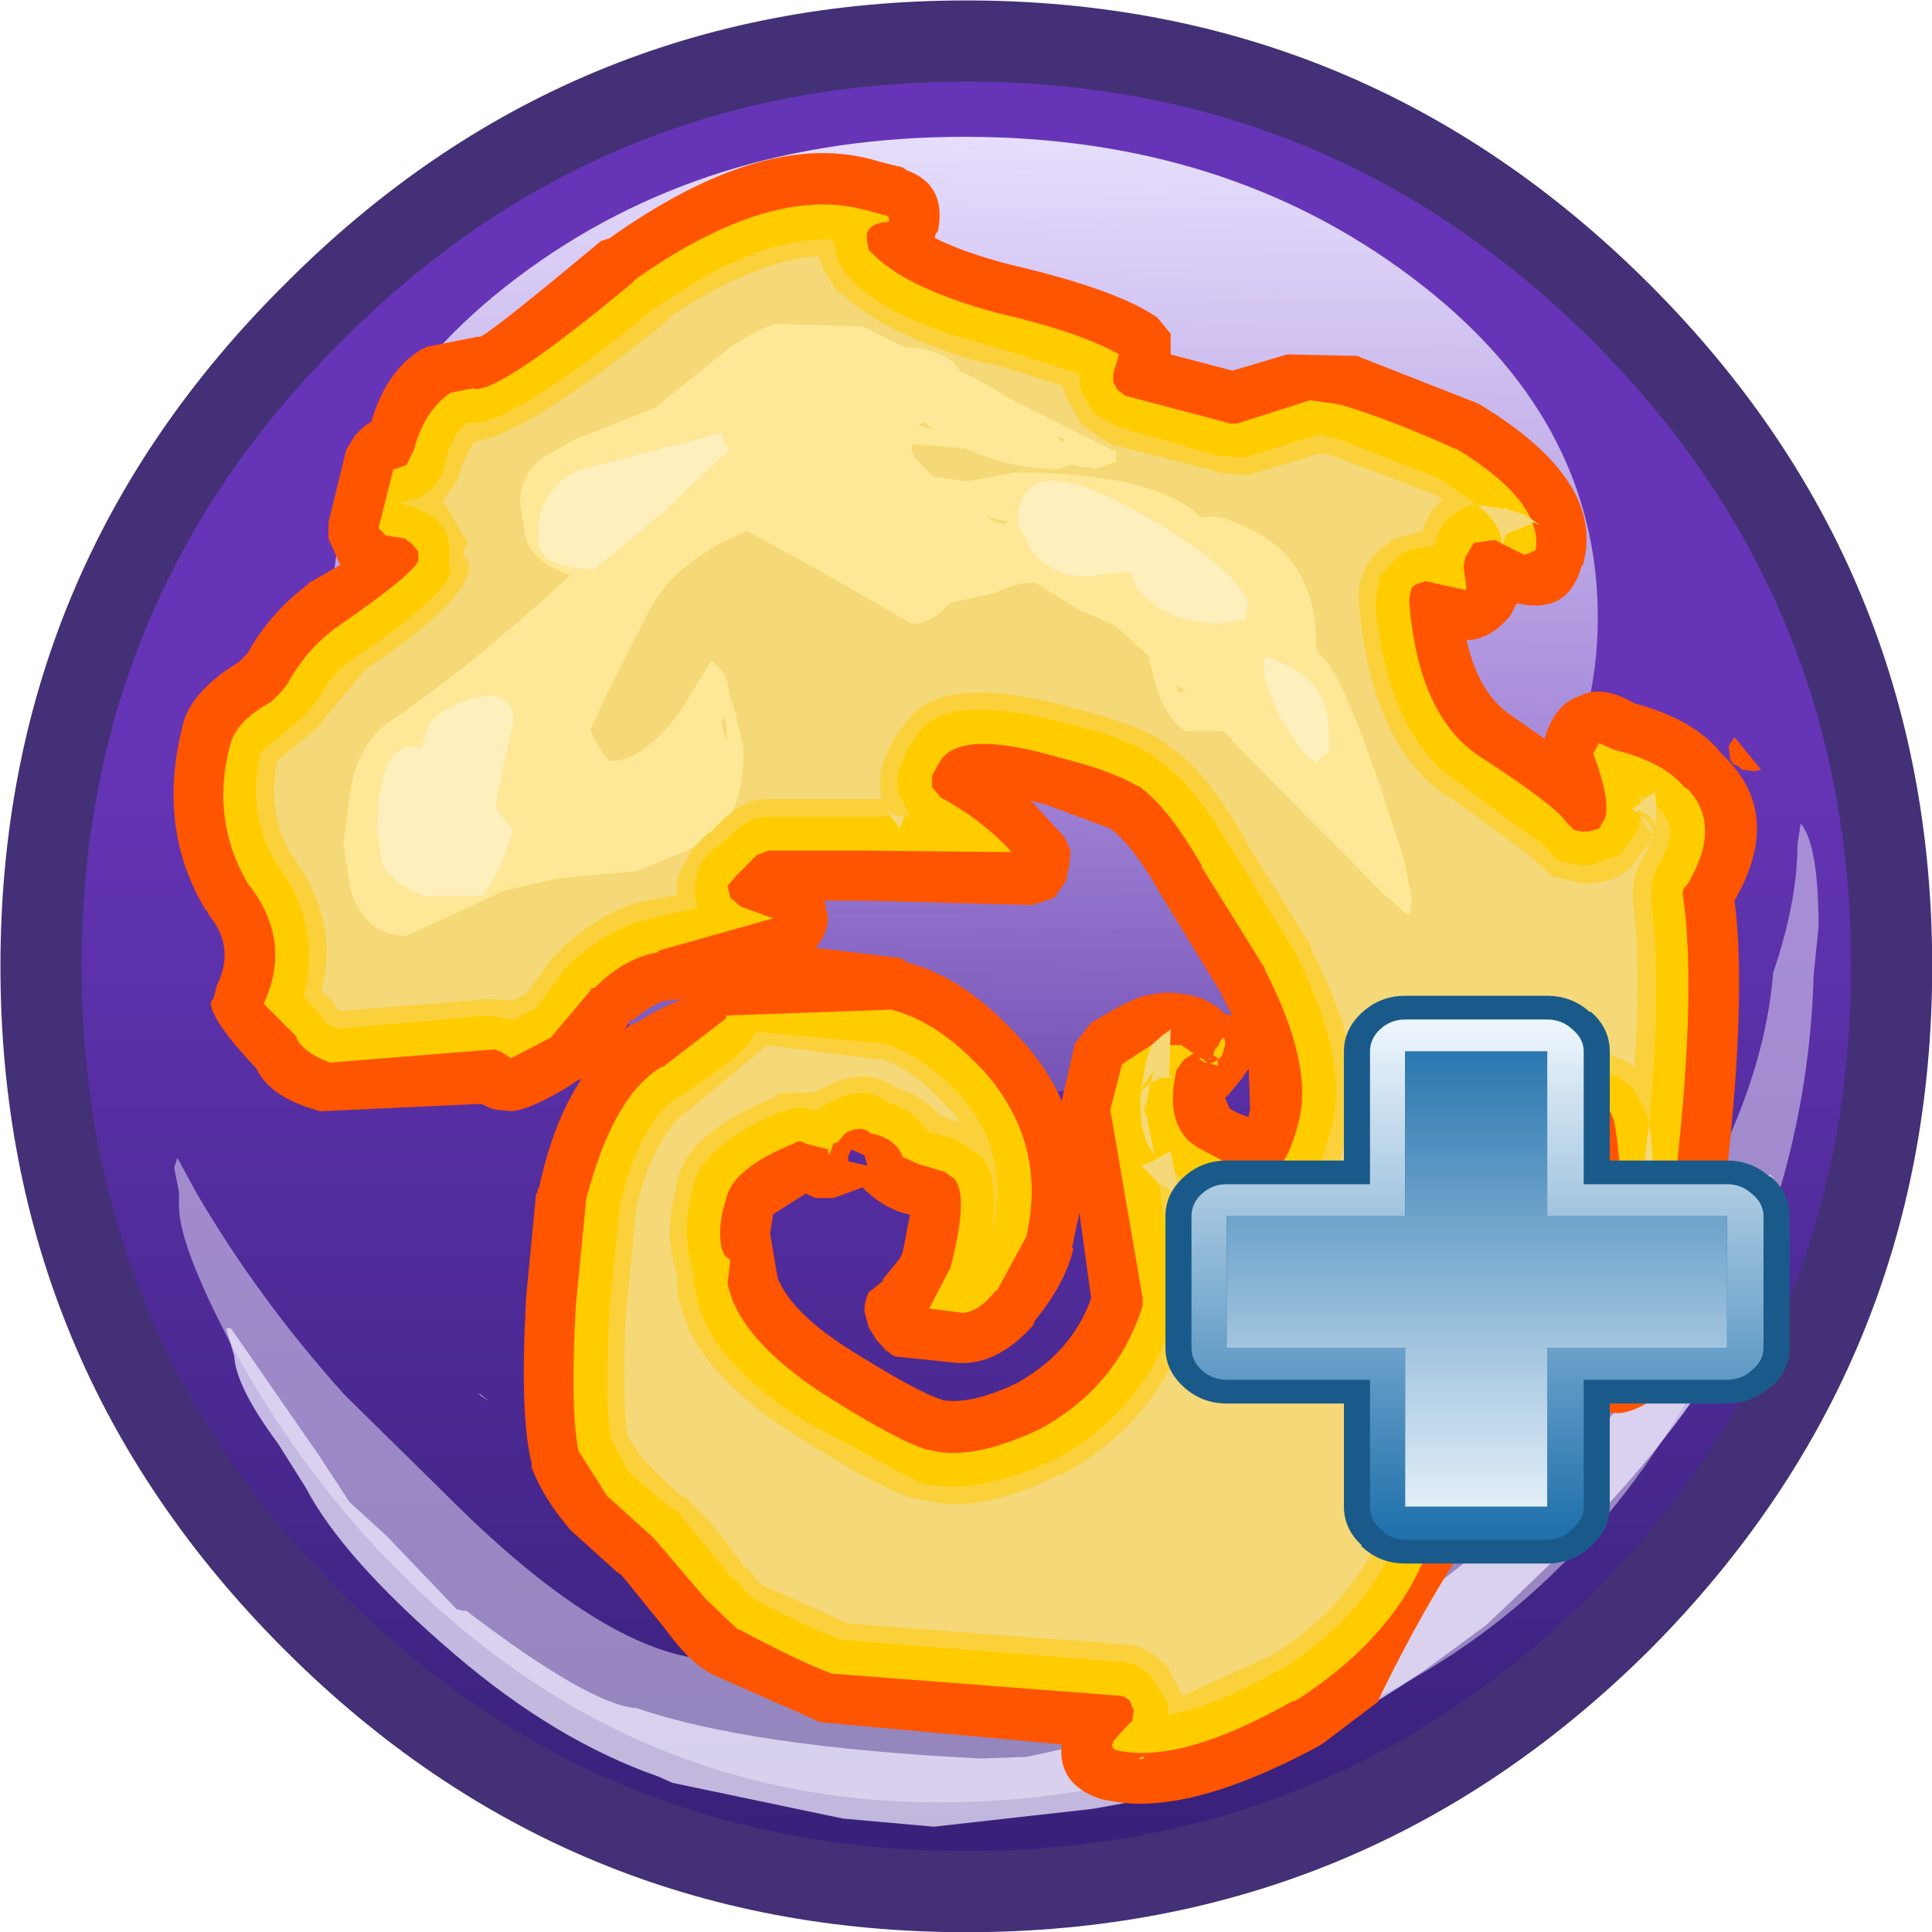 <?xml version="1.0" encoding="UTF-8" standalone="no"?>
<svg xmlns:ffdec="https://www.free-decompiler.com/flash" xmlns:xlink="http://www.w3.org/1999/xlink" ffdec:objectType="frame" height="43.5px" width="43.5px" xmlns="http://www.w3.org/2000/svg">
  <g transform="matrix(1.0, 0.0, 0.0, 1.0, 0.0, 0.0)">
    <filter id="filter0">
      <feColorMatrix in="SourceGraphic" result="filterResult0" type="matrix" values="-0.339 -0.129 1.468 0.0 -0.063 0.428 0.91 -0.338 0.0 -0.063 -0.959 2.004 -0.045 0.0 -0.063 0.0 0.0 0.0 1.0 0.0"/>
    </filter>
    <use ffdec:characterId="42" filter="url(#filter0)" height="59.5" transform="matrix(0.731, 0.0, 0.0, 0.731, 0.01, 0.01)" width="59.5" xlink:href="#sprite0"/>
    <filter id="filter2">
      <feColorMatrix in="SourceGraphic" result="filterResult2" type="matrix" values="0 0 0 0 1.0,0 0 0 0 1.0,0 0 0 0 1.0,0 0 0 1 0"/>
      <feConvolveMatrix divisor="16.0" in="filterResult2" kernelMatrix="1 1 1 1 1 1 1 1 1 1 1 1 1 1 1 1" order="4 4" result="filterResult3"/>
      <feComposite in="SourceGraphic" in2="filterResult3" operator="over" result="filterResult4"/>
    </filter>
    <use ffdec:characterId="164" filter="url(#filter2)" height="56.05" transform="matrix(0.663, 0.0, 0.0, 0.663, 3.915, 3.439)" width="54.85" xlink:href="#sprite1"/>
  </g>
  <defs>
    <g id="sprite0" transform="matrix(1.0, 0.0, 0.0, 1.0, 29.75, 29.75)">
      <use ffdec:characterId="41" height="59.5" transform="matrix(1.0, 0.0, 0.0, 1.0, -29.75, -29.75)" width="59.5" xlink:href="#shape0"/>
    </g>
    <g id="shape0" transform="matrix(1.0, 0.0, 0.0, 1.0, 29.75, 29.75)">
      <path d="M20.15 -20.15 Q28.5 -11.8 28.5 0.0 28.5 11.8 20.15 20.15 11.8 28.5 0.0 28.5 -11.8 28.5 -20.15 20.15 -28.5 11.8 -28.5 0.0 -28.5 -11.8 -20.15 -20.15 -11.8 -28.5 0.0 -28.5 11.8 -28.5 20.15 -20.15" fill="url(#gradient0)" fill-rule="evenodd" stroke="none"/>
      <path d="M-8.7 18.5 L-8.7 18.55 -9.0 18.45 -8.7 18.5 M-14.95 13.2 L-14.7 13.4 -15.05 13.15 -14.95 13.2" fill="#eafbfd" fill-rule="evenodd" stroke="none"/>
      <path d="M25.7 -4.4 Q26.25 -3.75 26.25 -1.2 L26.1 0.25 Q25.9 7.65 21.6 14.35 16.6 22.2 7.45 24.4 3.6 25.75 -0.85 25.75 -11.15 25.75 -18.6 17.45 -21.15 14.55 -22.85 11.25 -24.25 8.5 -24.25 7.4 L-24.25 6.95 -24.4 6.2 -24.3 5.9 -23.7 7.0 Q-21.8 10.25 -19.15 13.2 L-16.1 16.2 -15.8 16.5 Q-11.45 20.8 -8.4 21.3 L-8.3 21.35 Q-7.15 22.1 -0.25 22.1 9.7 22.1 17.1 14.5 20.35 11.15 21.85 8.35 24.55 4.0 24.85 0.2 25.6 -2.0 25.6 -3.75 L25.7 -4.4" fill="#efeafd" fill-opacity="0.498" fill-rule="evenodd" stroke="none"/>
      <path d="M22.95 9.9 L24.75 6.4 24.85 6.5 24.9 6.85 Q24.9 11.5 18.35 18.05 L16.9 19.45 16.0 20.3 14.3 21.55 Q10.2 24.45 5.85 25.4 L5.55 25.6 5.55 25.65 3.9 25.95 -1.0 26.5 -3.8 26.25 -9.05 25.15 -9.5 24.95 Q-12.65 23.85 -15.75 21.2 -19.2 18.25 -20.35 16.05 L-21.2 14.7 Q-22.5 12.95 -22.55 12.0 L-22.8 11.15 -22.65 11.15 -19.95 15.05 -19.0 16.5 -17.85 17.55 -15.7 19.8 -15.5 19.85 -15.4 19.85 Q-11.6 22.75 -10.15 22.85 -6.65 24.05 0.45 24.4 L1.85 24.35 Q10.95 22.5 16.65 17.25 18.6 15.5 20.75 12.75 L22.95 9.9 M17.75 17.85 L17.85 17.75 17.75 17.8 17.75 17.85 M12.7 22.0 L12.35 22.0 11.55 22.55 12.7 22.0" fill="#efeafd" fill-opacity="0.749" fill-rule="evenodd" stroke="none"/>
      <path d="M19.45 -10.75 Q19.45 -4.65 13.75 -0.3 8.0 4.0 -0.05 4.0 -8.1 4.0 -13.85 -0.3 -19.55 -4.65 -19.55 -10.75 -19.55 -16.9 -13.85 -21.2 -8.1 -25.55 -0.05 -25.55 8.0 -25.55 13.75 -21.2 19.45 -16.9 19.45 -10.75" fill="url(#gradient1)" fill-rule="evenodd" stroke="none"/>
      <path d="M0.85 -18.0 Q0.85 -15.85 -1.1 -13.0 -3.8 -9.0 -8.25 -9.0 L-11.55 -9.45 Q-13.75 -9.9 -14.7 -11.5 -15.35 -12.65 -15.25 -13.85 -15.25 -16.25 -12.75 -18.55 -10.5 -20.6 -7.25 -21.75 -4.0 -22.85 -1.75 -22.3 0.7 -21.65 0.75 -19.1 L0.85 -18.0" fill="#efeafd" fill-rule="evenodd" stroke="none"/>
      <path d="M-20.85 -7.5 L-19.25 -8.8 Q-18.6 -9.35 -17.75 -9.5 L-17.0 -9.6 Q-15.0 -9.8 -15.0 -7.35 L-15.85 -5.5 Q-16.65 -4.0 -17.3 -3.7 -18.55 -2.55 -19.6 -2.55 -20.85 -2.55 -21.4 -3.8 L-21.75 -5.15 Q-21.75 -6.55 -20.85 -7.5" fill="#efeafd" fill-opacity="0.6" fill-rule="evenodd" stroke="none"/>
      <path d="M19.3 -19.25 Q11.3 -27.25 0.0 -27.25 -11.3 -27.25 -19.25 -19.25 -27.25 -11.3 -27.25 0.0 -27.25 11.3 -19.25 19.3 -11.3 27.25 0.0 27.25 11.3 27.25 19.3 19.3 27.25 11.3 27.25 0.0 27.25 -11.3 19.3 -19.25 M0.0 -29.75 Q12.3 -29.75 21.05 -21.0 29.75 -12.3 29.75 0.0 29.75 12.3 21.05 21.05 12.3 29.75 0.0 29.75 -12.3 29.75 -21.0 21.05 -29.75 12.3 -29.75 0.0 -29.75 -12.3 -21.0 -21.0 -12.3 -29.75 0.0 -29.75" fill="#433076" fill-rule="evenodd" stroke="none"/>
    </g>
    <linearGradient gradientTransform="matrix(0.0, 0.035, -0.035, 0.0, 0.0, 0.0)" gradientUnits="userSpaceOnUse" id="gradient0" spreadMethod="pad" x1="-819.2" x2="819.2">
      <stop offset="0.376" stop-color="#6635b7"/>
      <stop offset="1.0" stop-color="#362077"/>
    </linearGradient>
    <linearGradient gradientTransform="matrix(-2.0E-4, 0.018, -0.018, -2.0E-4, -0.05, -10.75)" gradientUnits="userSpaceOnUse" id="gradient1" spreadMethod="pad" x1="-819.2" x2="819.2">
      <stop offset="0.0" stop-color="#e6defc"/>
      <stop offset="1.0" stop-color="#e6defc" stop-opacity="0.2"/>
    </linearGradient>
    <g id="sprite1" transform="matrix(1.0, 0.0, 0.0, 1.0, 9.25, 6.5)">
      <use ffdec:characterId="163" height="56.05" transform="matrix(1.0, 0.0, 0.0, 1.0, -9.25, -6.5)" width="53.9" xlink:href="#shape1"/>
      <filter id="filter1">
        <feColorMatrix in="SourceGraphic" result="filterResult1" type="matrix" values="1.788 -0.695 -0.093 0.0 0.067 -0.352 1.445 -0.093 0.0 0.067 -0.352 -0.695 2.047 0.0 0.067 0.0 0.0 0.0 1.0 0.0"/>
      </filter>
      <use ffdec:characterId="55" filter="url(#filter1)" height="23.95" id="am_Plus" transform="matrix(0.885, 0.0, 0.0, 0.805, 24.423, 22.13)" width="23.95" xlink:href="#sprite2"/>
    </g>
    <g id="shape1" transform="matrix(1.0, 0.0, 0.0, 1.0, 9.25, 6.5)">
      <path d="M1.15 -0.25 Q1.6 -0.45 5.25 -3.5 L5.55 -3.6 Q10.9 -7.4 14.7 -6.2 L15.5 -6.0 15.65 -5.9 Q17.0 -5.4 16.7 -3.85 L16.6 -3.7 16.6 -3.6 Q17.6 -3.1 19.15 -2.7 22.8 -1.85 24.15 -0.9 L24.6 -0.35 24.6 -0.3 24.6 0.35 26.7 0.9 28.55 0.35 28.65 0.35 30.95 0.4 31.05 0.45 35.0 2.0 35.1 2.05 Q39.4 4.65 38.6 7.5 L38.55 7.55 Q38.1 9.2 36.35 8.8 L36.15 9.2 Q35.45 10.05 34.65 10.05 35.05 11.85 36.15 12.6 L37.3 13.4 Q37.65 12.2 38.5 11.95 39.25 11.55 40.35 12.2 42.4 12.75 43.3 13.9 L43.35 13.95 Q45.45 15.95 43.75 18.9 44.2 22.35 43.35 29.3 L43.35 29.45 43.3 29.55 43.3 29.5 42.15 34.1 42.2 34.05 42.15 34.25 42.05 34.3 41.6 35.25 41.6 35.3 41.3 35.65 Q40.25 36.35 39.7 36.3 L39.6 36.3 39.25 36.2 38.7 36.0 38.1 35.55 37.95 35.05 36.6 38.1 36.55 38.25 35.9 39.1 Q33.95 41.35 31.7 45.95 L31.65 46.1 29.8 47.5 29.65 47.6 Q25.1 50.05 22.45 49.45 L22.4 49.45 22.2 49.4 Q20.75 48.9 20.9 47.55 L12.7 46.8 12.6 46.75 9.2 45.25 Q8.35 44.9 7.45 43.65 L5.95 41.8 5.8 41.7 4.3 40.35 4.2 40.25 Q3.3 39.2 2.9 38.15 L2.9 38.0 Q2.5 36.45 2.7 32.6 L2.7 32.5 3.05 28.85 3.1 28.8 3.1 28.7 3.15 28.65 Q3.65 26.35 4.6 24.95 L4.5 25.0 4.45 25.0 4.4 25.05 Q3.0 25.95 2.25 26.05 L1.7 26.0 1.5 25.95 1.2 25.8 -4.25 26.05 -4.3 26.05 -4.45 26.0 Q-6.0 25.55 -6.45 24.6 -8.0 22.95 -8.0 22.35 L-7.9 22.2 -7.8 21.8 Q-7.15 20.5 -8.05 19.4 L-8.15 19.2 -8.15 19.25 Q-9.8 16.55 -9.0 13.15 L-9.0 13.2 Q-8.85 11.9 -7.05 10.8 L-6.75 10.5 Q-6.0 9.15 -4.75 8.2 L-4.7 8.15 -4.65 8.1 -3.6 7.5 -4.0 6.6 -4.0 6.05 -3.4 3.6 -3.1 3.1 -2.9 2.9 Q-2.7 2.7 -2.55 2.65 -2.05 0.9 -0.8 0.15 L-0.75 0.15 -0.7 0.1 1.05 -0.25 1.15 -0.25 M43.75 13.35 L44.65 14.45 44.45 14.5 44.4 14.5 44.0 14.45 43.9 14.35 43.7 14.25 43.6 14.1 43.6 14.05 43.55 13.65 43.75 13.35 M20.4 15.65 L19.85 15.5 21.0 16.75 21.2 17.2 21.2 17.25 21.15 17.75 21.05 18.15 21.1 18.15 20.65 18.8 19.9 19.05 14.25 18.9 12.85 18.9 12.95 19.4 Q13.0 19.95 12.55 20.5 L15.45 20.85 15.65 21.0 Q17.65 21.5 19.6 23.7 20.45 24.65 20.9 25.7 L21.35 23.75 21.9 23.05 Q23.45 22.1 23.9 22.1 24.45 21.95 25.2 22.1 L25.25 22.1 Q25.95 22.25 26.45 22.75 L26.5 22.75 26.7 22.8 26.35 22.15 26.35 22.1 24.15 18.5 24.1 18.4 Q23.25 16.95 22.55 16.45 L20.4 15.65 M7.9 22.3 L7.9 22.25 7.5 22.3 7.4 22.3 Q6.85 22.5 6.35 22.95 L6.25 22.95 6.05 23.3 Q6.2 23.1 6.45 23.05 7.35 22.5 7.9 22.3 M15.75 29.55 L15.7 29.55 Q14.95 29.4 14.25 28.75 L14.15 28.65 14.1 28.65 13.15 29.0 12.55 29.0 12.2 28.85 11.1 29.55 11.0 30.2 11.25 31.7 Q11.7 32.85 13.55 34.05 16.0 35.6 16.85 35.85 L16.8 35.85 Q17.75 36.05 19.35 35.3 21.25 34.25 21.9 32.4 L21.5 29.5 21.25 30.7 21.3 30.7 Q21.05 31.85 20.0 33.15 L19.95 33.25 19.95 33.3 Q18.75 34.65 17.45 34.6 L17.35 34.6 15.45 34.4 Q15.15 34.4 15.0 34.2 L14.95 34.2 14.6 33.8 14.35 33.4 14.2 32.85 Q14.2 32.5 14.35 32.2 L14.85 31.8 14.8 31.8 15.4 31.05 15.45 30.95 15.5 30.85 15.75 29.55 M13.75 27.35 L13.65 27.6 13.65 27.75 14.3 27.9 14.2 27.55 13.75 27.35 M26.6 25.95 Q26.8 26.1 27.25 26.25 L27.3 25.95 27.3 26.0 27.25 24.6 27.05 24.9 26.6 25.45 26.45 25.6 26.6 25.95" fill="#ff5400" fill-rule="evenodd" stroke="none"/>
      <path d="M6.35 -2.15 Q11.0 -5.45 14.25 -4.55 L15.0 -4.35 15.05 -4.2 15.0 -4.15 Q14.15 -4.1 14.3 -3.45 L14.35 -3.2 14.55 -3.0 Q15.75 -1.85 18.75 -1.05 21.55 -0.4 22.85 0.35 L22.65 1.0 22.65 1.3 22.8 1.55 23.05 1.75 26.65 2.7 26.85 2.7 29.35 1.9 29.3 1.9 30.35 2.05 Q32.05 2.55 34.25 3.55 L34.3 3.55 Q37.25 5.35 37.0 7.0 L36.65 7.15 36.6 7.15 35.6 6.65 34.9 6.75 34.6 7.25 34.55 7.55 34.65 8.3 34.6 8.35 33.25 8.05 32.95 8.15 Q32.8 8.2 32.75 8.4 L32.7 8.7 Q33.0 12.75 35.25 14.1 37.7 15.7 38.05 16.25 L38.3 16.5 38.55 16.55 38.8 16.55 39.15 16.45 39.35 16.1 Q39.55 15.5 38.95 13.9 L39.15 13.55 39.6 13.75 39.75 13.8 Q41.35 14.2 42.05 15.05 L42.15 15.1 Q43.35 16.35 42.15 18.35 41.95 18.5 42.0 18.75 42.5 22.1 41.65 29.15 L40.55 33.55 40.15 34.3 39.7 34.55 Q40.1 28.35 39.65 26.35 L39.55 26.1 39.3 25.95 39.0 25.8 38.6 25.8 38.35 26.05 Q38.0 26.5 38.0 26.8 37.75 27.6 37.65 30.2 36.55 34.8 35.15 37.25 L33.8 39.05 Q33.65 39.2 33.65 39.45 L33.7 39.65 Q32.95 43.45 28.8 46.1 L28.8 46.05 Q24.95 48.25 22.75 47.75 22.55 47.65 22.65 47.5 L22.65 47.45 23.0 47.05 23.3 46.75 23.35 46.4 23.2 46.05 Q23.0 45.9 22.85 45.9 L13.1 45.15 Q12.0 44.75 9.95 43.65 L9.9 43.65 8.8 42.6 7.05 40.55 5.5 39.15 5.45 39.1 4.5 37.6 4.5 37.65 Q4.2 36.2 4.4 32.65 L4.75 29.05 Q5.65 25.55 7.3 24.55 L7.35 24.55 9.5 22.9 9.5 22.8 15.1 22.6 Q16.75 23.0 18.4 24.85 20.4 27.25 19.7 30.3 L18.7 32.15 18.65 32.15 Q18.1 32.85 17.55 32.9 L16.4 32.75 17.1 31.4 17.1 31.45 Q17.8 28.8 17.2 28.3 L16.9 28.1 16.05 27.85 15.5 27.6 Q15.25 26.95 14.4 26.8 14.1 26.5 13.55 26.8 L13.3 27.1 13.15 27.15 13.0 27.55 12.95 27.35 13.0 27.35 12.2 27.15 Q12.0 27.0 11.8 27.15 9.7 28.0 9.5 29.05 9.2 29.95 9.35 30.7 L9.45 30.95 9.65 31.1 9.55 31.9 9.6 32.1 Q10.05 33.8 12.65 35.55 15.3 37.25 16.35 37.55 L16.4 37.55 Q17.8 37.95 20.15 36.85 22.8 35.4 23.65 32.65 L23.65 32.4 22.55 26.0 22.95 24.45 23.95 23.8 24.15 23.8 24.95 23.8 25.4 24.1 25.35 24.1 25.05 24.3 24.8 24.65 Q24.35 26.6 25.55 27.3 L27.35 28.25 27.55 28.25 Q28.45 28.4 28.95 26.4 29.45 24.45 27.8 21.25 L27.8 21.2 25.65 17.75 25.65 17.7 Q24.5 15.7 23.5 15.0 L23.45 15.0 Q22.65 14.5 20.85 14.05 17.65 13.1 16.85 14.05 L16.75 14.2 16.5 14.65 16.5 15.05 16.8 15.4 Q18.2 16.15 19.2 17.25 L14.25 17.2 10.95 17.2 10.55 17.35 9.85 18.05 9.55 18.4 9.65 18.8 10.0 19.1 11.1 19.5 7.2 20.6 7.2 20.65 Q6.05 20.85 5.05 21.85 4.9 21.85 4.9 21.95 L3.55 23.55 2.2 24.25 1.9 24.05 1.65 23.95 -3.95 24.4 Q-4.75 24.1 -5.05 23.65 L-5.1 23.5 -6.2 22.4 Q-5.2 20.25 -6.75 18.3 -8.0 16.15 -7.35 13.65 -7.15 12.8 -5.95 12.15 L-5.7 11.9 -5.6 11.8 -5.4 11.55 Q-4.75 10.35 -3.7 9.6 -1.1 7.8 -0.95 7.35 L-0.95 7.05 -1.15 6.8 -1.4 6.6 -2.05 6.5 -2.3 6.25 -1.8 4.25 -1.75 4.25 -1.35 4.1 -1.2 3.8 -1.1 3.6 Q-0.75 2.25 0.15 1.65 L0.9 1.5 Q1.65 1.8 6.4 -2.15 L6.35 -2.15 M26.2 23.85 Q26.45 23.3 26.45 23.8 L26.35 24.15 26.2 24.3 26.2 24.25 26.05 24.15 26.1 23.95 26.2 23.85 M25.75 24.4 L25.55 24.25 25.65 24.25 25.85 24.4 25.75 24.4 M25.95 24.3 L25.85 24.25 25.95 24.25 25.95 24.3 M26.2 24.3 L26.2 24.5 26.0 24.45 25.95 24.4 26.05 24.4 26.2 24.3" fill="#ffcc00" fill-rule="evenodd" stroke="none"/>
      <path d="M8.4 17.1 L7.9 18.0 7.9 18.05 Q7.8 18.4 7.85 18.7 L6.85 18.9 6.55 18.95 6.6 18.95 Q5.25 19.3 3.95 20.5 L3.9 20.6 3.6 20.85 3.55 20.95 3.5 21.0 2.7 22.1 2.65 22.1 2.25 22.3 1.45 22.25 1.35 22.25 -3.55 22.65 -3.7 22.6 -3.85 22.35 -4.25 21.95 Q-3.6 19.55 -5.3 17.3 -6.1 15.85 -5.75 14.15 L-5.15 13.65 -5.1 13.65 -5.05 13.55 -4.45 13.1 -3.85 12.35 -2.75 11.05 Q1.0 8.55 0.75 7.4 L0.55 7.15 0.6 7.0 0.7 6.8 0.7 6.6 0.6 6.55 0.0 5.5 -0.15 5.35 -0.1 5.3 0.35 4.65 0.35 4.7 0.55 4.05 0.95 3.3 Q2.6 3.15 7.45 -0.75 L7.55 -0.9 Q10.45 -2.85 12.65 -3.0 L12.85 -2.45 12.95 -2.3 13.35 -1.7 13.35 -1.8 Q14.8 -0.35 18.3 0.65 L18.5 0.65 20.9 1.4 21.05 1.75 21.05 1.8 21.6 2.75 22.5 3.35 22.6 3.4 26.1 4.3 26.05 4.3 26.2 4.35 27.1 4.45 27.2 4.45 29.7 3.7 29.8 3.7 30.15 3.8 33.55 5.1 33.6 5.1 33.85 5.3 Q33.4 5.6 33.15 6.35 L32.25 6.6 32.1 6.65 32.05 6.75 Q31.55 7.0 31.25 7.55 L31.2 7.65 Q30.95 8.2 31.0 8.85 31.45 13.8 34.15 15.45 L34.25 15.5 36.65 17.25 37.55 18.05 37.5 18.05 38.55 18.3 38.8 18.3 Q39.6 18.3 40.2 17.8 L41.0 16.75 40.7 17.35 Q40.25 18.05 40.3 18.8 L40.3 18.95 Q40.6 21.05 40.35 24.55 L40.0 24.3 39.9 24.3 39.65 24.2 39.55 24.15 Q38.8 23.85 38.05 24.15 L37.95 24.2 36.9 25.05 Q36.25 26.05 36.3 26.7 L35.95 29.95 Q34.9 34.15 33.7 36.4 L32.5 37.9 Q31.95 38.6 31.95 39.45 L31.95 39.5 31.95 39.75 Q31.15 42.5 28.1 44.5 L28.0 44.55 25.0 45.9 24.45 44.85 24.3 44.75 Q23.7 44.15 22.9 44.15 L13.55 43.45 13.65 43.45 10.75 42.15 10.7 42.1 10.65 42.1 10.25 41.6 10.1 41.5 Q9.05 40.0 8.2 39.25 L8.25 39.25 7.9 39.05 6.75 37.95 6.15 37.1 Q5.95 35.8 6.1 32.85 L6.45 29.3 Q7.05 26.95 8.1 26.1 L8.25 26.0 10.9 23.8 14.75 24.3 14.7 24.25 Q15.9 24.6 17.1 26.0 L17.2 26.05 17.45 26.45 16.75 26.2 Q16.25 25.55 15.25 25.25 14.3 24.5 12.8 25.25 L12.55 25.4 11.25 25.45 11.2 25.55 Q7.9 26.9 7.8 28.75 7.45 29.95 7.7 31.05 L7.7 31.1 7.85 31.6 7.85 31.9 7.85 31.95 7.9 32.5 7.95 32.55 Q8.4 34.8 11.7 36.95 L11.8 37.0 Q14.75 38.9 15.9 39.2 L15.95 39.2 16.25 39.25 Q18.1 39.75 20.8 38.4 L20.9 38.4 Q24.15 36.6 25.15 33.35 L25.2 33.15 25.35 32.3 25.35 32.2 24.9 28.9 24.65 28.8 24.75 28.8 24.65 28.8 24.6 28.75 24.2 28.5 23.6 27.9 24.1 27.7 24.15 27.65 24.6 27.4 24.75 28.15 24.9 28.9 26.7 29.8 26.75 29.8 26.75 29.85 26.8 29.85 27.3 29.95 Q28.5 30.3 29.4 29.4 30.15 28.65 30.6 26.8 31.35 24.4 29.4 20.6 L29.35 20.45 29.3 20.3 29.25 20.25 27.15 16.9 27.15 16.85 Q25.8 14.5 24.6 13.7 L24.55 13.7 24.45 13.55 24.35 13.5 Q23.45 12.9 21.25 12.35 16.9 11.15 15.7 12.75 L15.65 12.8 15.2 13.4 15.0 13.85 Q14.6 14.65 14.8 15.45 L14.25 15.45 10.95 15.45 Q10.25 15.45 9.7 15.9 10.1 15.2 10.1 13.75 L9.85 12.6 9.6 11.8 Q9.55 11.1 9.0 10.75 L7.95 12.45 Q6.7 14.15 5.6 14.15 5.4 14.15 4.9 13.1 L5.5 11.8 6.75 9.35 Q7.4 7.9 9.0 6.95 L9.35 6.75 10.2 6.35 12.5 7.6 15.8 9.5 Q16.5 9.5 17.1 8.8 L18.65 8.45 Q19.35 8.1 20.0 8.1 L21.5 9.05 22.7 9.55 23.85 10.6 24.05 11.45 Q24.4 12.7 25.1 13.15 L26.4 13.15 27.1 13.9 31.9 18.75 32.0 18.85 32.05 18.85 32.65 19.4 32.75 19.3 32.8 18.9 32.55 17.55 31.8 15.25 31.65 14.8 Q30.4 11.2 29.75 10.6 L29.6 10.45 29.55 10.25 Q29.55 7.35 27.35 6.3 26.2 5.7 25.65 5.9 L25.55 5.8 Q23.95 4.35 19.3 4.35 L17.7 4.65 16.55 4.5 15.9 3.85 15.8 3.6 15.85 3.4 17.65 3.55 Q19.15 4.25 20.8 4.25 L21.2 4.1 22.05 4.25 22.75 4.0 22.75 3.65 19.05 1.8 Q18.3 1.3 17.45 0.9 17.0 0.15 15.55 0.1 L14.15 -0.6 11.15 -0.7 10.65 -0.5 9.7 0.05 7.1 2.15 4.3 3.25 4.25 3.3 3.25 3.85 Q2.5 4.45 2.5 5.4 L2.65 6.35 Q2.75 7.35 4.2 7.85 0.9 10.9 -2.05 12.9 -3.0 13.65 -3.25 15.1 L-3.5 16.95 -3.25 18.55 Q-2.75 20.1 -1.35 20.1 L1.9 18.6 2.05 18.55 3.75 18.15 6.5 17.9 8.4 17.1 M41.1 15.7 L41.05 16.45 41.0 16.2 40.85 16.0 40.55 15.85 40.45 15.85 40.5 15.95 40.25 15.8 40.55 15.6 40.75 15.4 41.05 15.2 41.1 15.7 M40.55 16.0 L40.75 16.15 40.9 16.35 41.0 16.6 40.95 16.65 40.55 16.05 40.55 16.0 M15.1 16.05 L14.95 15.75 15.15 15.95 15.5 16.05 15.55 16.0 15.55 16.05 15.4 16.45 15.1 16.05 M40.85 26.45 Q41.1 28.1 40.95 32.0 L40.85 34.55 38.9 33.75 Q39.05 33.5 39.35 33.45 L39.2 33.75 39.55 33.35 39.4 33.4 39.4 33.45 39.45 33.15 40.55 29.0 40.85 26.45 M40.55 29.05 L40.6 28.85 40.55 29.0 40.55 29.05 M35.0 5.45 L35.95 5.6 35.9 5.55 36.15 5.65 Q36.45 5.7 36.8 5.9 L37.15 6.15 36.9 6.05 36.85 6.1 36.0 6.45 35.85 6.85 35.85 6.75 Q35.8 6.1 35.0 5.45 M20.9 3.3 L20.75 3.15 21.0 3.25 20.9 3.3 M24.85 11.75 L24.8 11.55 25.1 11.8 24.8 11.8 24.85 11.75 M24.05 27.55 Q23.45 26.75 23.6 25.35 L23.9 25.1 24.05 24.65 23.6 25.3 23.75 24.45 23.75 24.4 23.95 23.8 24.35 23.45 24.65 23.25 24.6 23.3 24.55 24.85 24.65 24.95 24.45 24.9 24.25 24.95 23.9 25.1 23.75 26.0 24.05 27.55 M19.05 6.05 L18.95 6.1 18.65 6.05 18.35 5.85 19.05 6.05 M15.35 3.2 L15.35 3.25 15.35 3.2 M16.2 2.65 L16.55 2.9 16.05 2.75 16.2 2.65 M9.45 12.65 L9.5 13.05 9.5 13.45 9.45 13.25 9.35 12.85 9.45 12.65 M39.45 33.15 L39.45 33.3 39.6 33.0 39.45 33.15 M24.3 24.9 L24.05 24.95 24.25 24.95 24.3 24.9 M23.75 26.0 L23.7 25.7 23.7 26.25 23.75 26.0 M23.65 48.05 L23.5 48.05 23.7 47.95 23.65 48.05" fill="#f5d877" fill-rule="evenodd" stroke="none"/>
      <path d="M24.2 28.5 L24.6 28.75 24.65 28.8 24.75 28.8 24.65 28.8 24.9 28.9 25.35 32.2 25.35 32.3 25.2 33.15 25.15 33.35 Q24.15 36.6 20.9 38.4 L20.8 38.4 Q18.1 39.75 16.25 39.25 L15.95 39.2 15.9 39.2 Q14.75 38.9 11.8 37.0 L11.7 36.95 Q8.4 34.8 7.95 32.55 L7.9 32.5 7.85 31.95 7.85 31.9 7.85 31.6 7.7 31.1 7.7 31.05 Q7.45 29.95 7.8 28.75 7.9 26.9 11.2 25.55 L11.25 25.45 12.55 25.4 12.8 25.25 Q14.3 24.5 15.25 25.25 16.25 25.55 16.75 26.2 L17.45 26.45 17.2 26.05 17.1 26.0 Q15.9 24.6 14.7 24.25 L14.75 24.3 10.9 23.8 8.25 26.0 8.1 26.1 Q7.05 26.95 6.45 29.3 L6.1 32.85 Q5.95 35.8 6.15 37.1 L6.75 37.95 7.9 39.05 8.25 39.25 8.2 39.25 Q9.05 40.0 10.1 41.5 L10.25 41.6 10.65 42.1 10.7 42.1 10.75 42.15 13.65 43.45 13.55 43.45 22.9 44.15 Q23.7 44.15 24.3 44.75 L24.45 44.85 25.0 45.9 28.0 44.55 28.1 44.5 Q31.15 42.5 31.95 39.75 L31.95 39.5 31.95 39.45 Q31.95 38.6 32.5 37.9 L33.7 36.4 Q34.9 34.15 35.95 29.95 L36.3 26.7 Q36.25 26.05 36.9 25.05 L37.95 24.2 38.05 24.15 Q38.8 23.85 39.55 24.15 L39.65 24.2 39.9 24.3 40.0 24.3 40.35 24.55 Q40.6 21.05 40.3 18.95 L40.3 18.8 Q40.25 18.05 40.7 17.35 L41.0 16.75 40.2 17.8 Q39.6 18.3 38.8 18.3 L38.55 18.3 37.5 18.05 37.55 18.05 36.65 17.25 34.25 15.5 34.15 15.45 Q31.45 13.8 31.0 8.85 30.95 8.2 31.2 7.65 L31.25 7.55 Q31.55 7.0 32.05 6.75 L32.1 6.65 32.25 6.6 33.15 6.35 Q33.4 5.6 33.85 5.3 L33.6 5.1 33.55 5.1 30.15 3.8 29.8 3.7 29.7 3.7 27.2 4.45 27.1 4.45 26.2 4.35 26.05 4.3 26.1 4.3 22.6 3.4 22.5 3.35 21.6 2.75 21.05 1.8 21.05 1.75 20.9 1.4 18.5 0.65 18.3 0.65 Q14.8 -0.35 13.35 -1.8 L13.35 -1.7 12.95 -2.3 12.85 -2.45 12.65 -3.0 Q10.45 -2.85 7.55 -0.9 L7.45 -0.75 Q2.6 3.15 0.95 3.3 L0.55 4.05 0.35 4.7 0.35 4.65 -0.1 5.3 -0.15 5.35 0.0 5.5 0.6 6.55 0.7 6.6 0.7 6.8 0.6 7.0 0.55 7.15 0.75 7.4 Q1.0 8.55 -2.75 11.05 L-3.85 12.35 -4.45 13.1 -5.05 13.55 -5.1 13.65 -5.15 13.65 -5.75 14.15 Q-6.1 15.85 -5.3 17.3 -3.6 19.55 -4.25 21.95 L-3.85 22.35 -3.7 22.6 -3.55 22.65 1.35 22.25 1.45 22.25 2.25 22.3 2.65 22.1 2.7 22.1 3.5 21.0 3.55 20.95 3.6 20.85 3.9 20.6 3.95 20.5 Q5.25 19.3 6.6 18.95 L6.55 18.95 6.85 18.9 7.85 18.7 Q7.8 18.4 7.9 18.05 L7.9 18.0 8.4 17.1 8.45 17.05 8.8 16.7 8.9 16.6 8.95 16.6 9.4 16.15 9.7 15.9 Q10.25 15.45 10.95 15.45 L14.25 15.45 14.8 15.45 Q14.6 14.65 15.0 13.85 L15.2 13.4 15.65 12.8 15.7 12.75 Q16.9 11.15 21.25 12.35 23.45 12.9 24.35 13.5 L24.45 13.55 24.55 13.7 24.6 13.7 Q25.8 14.5 27.15 16.85 L27.15 16.9 29.25 20.25 29.3 20.3 29.35 20.45 29.4 20.6 Q31.35 24.4 30.6 26.8 30.15 28.65 29.4 29.4 28.5 30.3 27.3 29.95 L26.8 29.85 26.75 29.85 26.75 29.8 26.7 29.8 24.9 28.9 24.75 28.15 24.9 28.25 25.0 28.35 Q25.6 28.75 26.95 29.25 L26.95 29.3 27.35 29.4 Q28.35 29.65 29.0 29.0 29.65 28.3 30.05 26.6 L30.05 26.7 Q30.7 24.4 28.85 20.7 L28.8 20.6 26.7 17.2 26.65 17.15 Q25.4 14.95 24.25 14.2 L24.1 14.05 Q23.2 13.4 21.15 12.9 17.0 11.8 16.05 13.2 L15.7 13.7 15.5 14.15 Q15.15 14.8 15.45 15.45 L15.45 15.4 15.75 16.05 15.55 16.05 15.55 16.0 15.5 16.05 15.15 15.95 14.95 15.75 15.1 16.05 14.25 16.05 10.95 16.05 Q10.3 16.05 9.8 16.55 L9.2 17.1 9.15 17.1 Q8.6 17.5 8.5 18.1 L8.5 18.15 Q8.35 18.7 8.55 19.15 L6.95 19.5 6.8 19.55 Q5.55 19.85 4.3 20.95 L4.3 21.0 4.0 21.2 3.95 21.35 3.05 22.55 2.95 22.6 2.3 22.95 1.45 22.8 -3.7 23.25 -4.1 23.05 -4.3 22.75 -4.85 22.15 Q-4.2 19.8 -5.75 17.65 -6.8 16.0 -6.3 13.85 L-5.4 13.1 -4.85 12.65 -4.35 12.05 Q-3.9 11.15 -3.05 10.6 0.3 8.35 0.15 7.55 L0.1 7.7 0.1 6.75 0.1 6.8 Q0.0 6.25 -0.4 5.9 L-0.95 5.6 -1.25 5.5 -1.65 5.4 -0.9 5.2 -0.55 4.95 -0.5 4.9 -0.15 4.45 0.0 3.9 Q0.2 3.05 0.75 2.65 2.05 2.9 7.05 -1.2 L7.2 -1.3 Q10.65 -3.7 13.15 -3.55 L13.25 -3.15 13.35 -2.7 13.35 -2.75 13.75 -2.2 Q15.1 -0.8 18.5 0.05 L21.5 1.0 21.55 1.6 21.55 1.55 22.0 2.35 22.8 2.8 26.25 3.8 26.35 3.8 27.05 3.85 27.1 3.85 29.7 3.05 29.95 3.15 30.25 3.2 33.7 4.55 33.75 4.6 33.85 4.65 35.0 5.45 Q34.55 5.5 34.15 5.85 L34.25 5.75 Q33.75 6.0 33.55 6.9 L33.55 6.85 33.45 6.9 33.25 6.9 Q32.75 6.9 32.35 7.2 L32.4 7.15 31.8 7.8 31.7 7.9 31.55 8.8 Q32.0 13.55 34.65 15.05 L34.6 15.05 37.1 16.9 37.15 16.9 37.75 17.55 38.55 17.7 38.8 17.7 39.85 17.35 40.5 16.45 40.45 16.45 40.5 16.4 40.55 16.05 40.95 16.65 41.0 16.6 40.9 16.35 40.75 16.15 40.55 16.0 40.55 15.85 40.85 16.0 41.0 16.2 41.05 16.45 41.1 15.7 41.2 15.8 41.35 15.95 41.35 16.0 Q41.85 16.6 41.15 17.7 40.85 18.25 40.95 18.9 L40.9 18.9 Q41.3 21.5 40.85 26.45 L40.75 26.1 40.7 26.05 40.35 25.35 40.35 25.3 39.75 24.85 39.7 24.85 39.4 24.7 Q38.8 24.5 38.25 24.7 L38.3 24.7 Q37.7 24.85 37.4 25.35 L37.4 25.4 Q36.85 26.15 36.85 26.75 36.65 27.6 36.55 29.95 35.45 34.3 34.15 36.7 L32.95 38.3 Q32.5 38.75 32.5 39.45 L32.5 39.5 32.55 39.75 Q31.8 42.75 28.4 45.0 L28.25 45.05 Q26.05 46.3 24.5 46.55 L24.5 46.2 24.5 46.15 23.9 45.2 Q23.45 44.75 22.9 44.75 L13.4 44.0 Q12.3 43.6 10.5 42.65 L10.45 42.6 10.35 42.55 9.8 41.95 9.7 41.9 7.85 39.65 7.65 39.55 6.25 38.35 6.2 38.3 5.6 37.2 Q5.35 35.85 5.55 32.75 L5.9 29.25 Q6.55 26.5 7.8 25.6 L7.9 25.55 Q10.2 24.1 10.45 23.45 L10.5 23.4 10.5 23.35 14.85 23.75 Q16.15 24.1 17.55 25.6 19.15 27.55 18.55 30.0 L18.5 30.2 Q18.85 28.1 18.05 27.5 L17.3 27.0 16.35 26.75 Q15.95 26.05 15.0 25.75 14.25 25.1 13.05 25.75 12.8 25.85 12.6 26.05 L12.55 26.05 Q12.0 25.8 11.5 26.05 L11.4 26.05 Q8.55 27.25 8.35 28.8 8.05 29.9 8.25 30.95 L8.25 31.0 8.4 31.5 8.4 31.9 8.4 31.95 8.55 32.4 8.5 32.35 Q8.95 34.5 12.05 36.5 L16.05 38.65 16.3 38.7 Q18.0 39.1 20.6 37.9 L20.65 37.9 Q23.8 36.15 24.7 33.0 L24.75 32.3 24.75 32.25 24.2 28.5 M40.55 15.6 L40.5 15.35 40.5 15.3 40.75 15.4 40.55 15.6 M24.05 27.55 L24.15 27.65 24.1 27.7 24.05 27.55" fill="#f5d877" fill-opacity="0.498" fill-rule="evenodd" stroke="none"/>
      <path d="M9.7 15.9 L9.4 16.15 8.95 16.6 8.9 16.6 8.8 16.7 8.45 17.05 8.4 17.1 6.5 17.9 3.75 18.15 2.05 18.55 1.9 18.6 -1.35 20.1 Q-2.75 20.1 -3.25 18.55 L-3.5 16.95 -3.25 15.1 Q-3.0 13.65 -2.05 12.9 0.9 10.9 4.2 7.85 2.75 7.35 2.65 6.35 L2.5 5.4 Q2.5 4.45 3.25 3.85 L4.25 3.3 4.3 3.25 7.1 2.15 9.7 0.05 10.65 -0.5 11.15 -0.7 14.15 -0.6 15.55 0.1 Q17.0 0.15 17.45 0.9 18.3 1.3 19.05 1.8 L22.75 3.65 22.75 4.0 22.05 4.25 21.2 4.1 20.8 4.25 Q19.15 4.25 17.65 3.55 L15.85 3.4 15.8 3.6 15.9 3.85 16.55 4.5 17.7 4.65 19.3 4.35 Q23.95 4.35 25.55 5.8 L25.65 5.9 Q26.2 5.7 27.35 6.3 29.55 7.35 29.55 10.25 L29.6 10.45 29.75 10.6 Q30.4 11.2 31.65 14.8 L31.8 15.25 32.55 17.55 32.8 18.9 32.75 19.3 32.65 19.4 32.05 18.85 32.0 18.85 31.9 18.75 27.1 13.9 26.4 13.15 25.1 13.15 Q24.4 12.7 24.05 11.45 L23.85 10.6 22.7 9.55 21.5 9.05 20.0 8.1 Q19.35 8.1 18.65 8.45 L17.1 8.8 Q16.5 9.5 15.8 9.5 L12.5 7.6 10.2 6.35 9.35 6.75 9.0 6.95 Q7.4 7.9 6.75 9.35 L5.5 11.8 4.9 13.1 Q5.4 14.15 5.6 14.15 6.7 14.15 7.95 12.45 L9.0 10.75 Q9.55 11.1 9.6 11.8 L9.85 12.6 10.1 13.75 Q10.1 15.2 9.7 15.9 M20.9 3.3 L21.0 3.25 20.75 3.15 20.9 3.3 M23.25 7.75 Q23.35 8.4 24.1 8.9 24.95 9.5 26.35 9.5 L27.15 9.35 27.25 8.8 Q26.75 7.45 23.15 5.5 19.4 3.5 19.4 6.1 L19.85 7.0 Q20.55 7.9 21.7 7.9 L22.65 7.8 23.25 7.75 M24.85 11.75 L24.8 11.8 25.1 11.8 24.8 11.55 24.85 11.75 M27.75 10.7 L27.75 11.05 Q27.75 11.5 28.3 12.65 29.0 13.95 29.6 14.25 29.7 13.9 30.0 13.9 L30.0 13.35 Q30.0 12.35 29.6 11.75 29.15 11.05 27.85 10.6 L27.75 10.7 M16.2 2.65 L16.05 2.75 16.55 2.9 16.2 2.65 M15.35 3.2 L15.35 3.25 15.35 3.2 M19.05 6.05 L18.35 5.85 18.65 6.05 18.95 6.1 19.05 6.05 M9.65 3.55 Q9.35 3.25 9.35 3.0 L4.55 4.25 Q3.1 4.9 3.1 6.45 3.1 6.9 3.25 7.1 3.65 7.65 5.05 7.65 L7.35 5.75 9.65 3.55 M9.45 12.65 L9.35 12.85 9.45 13.25 9.5 13.45 9.5 13.05 9.45 12.65 M1.75 15.3 L2.3 12.85 Q2.3 11.6 0.75 12.05 -0.8 12.55 -0.8 13.65 L-0.8 13.7 Q-2.35 13.25 -2.35 16.55 L-2.2 17.65 Q-1.9 18.3 -0.75 18.75 L1.25 18.75 1.85 17.75 2.3 16.5 1.7 15.75 1.75 15.3" fill="#ffe798" fill-rule="evenodd" stroke="none"/>
      <path d="M23.25 7.75 L22.65 7.8 21.7 7.9 Q20.55 7.9 19.85 7.0 L19.4 6.1 Q19.4 3.5 23.15 5.5 26.75 7.45 27.25 8.8 L27.15 9.35 26.35 9.5 Q24.95 9.5 24.1 8.9 23.35 8.4 23.25 7.75 M27.75 10.7 L27.85 10.6 Q29.15 11.05 29.6 11.75 30.0 12.35 30.0 13.35 L30.0 13.9 Q29.7 13.9 29.6 14.25 29.0 13.95 28.3 12.65 27.75 11.5 27.75 11.05 L27.75 10.7 M9.65 3.55 L7.35 5.75 5.05 7.65 Q3.65 7.65 3.25 7.1 3.1 6.9 3.1 6.45 3.1 4.9 4.55 4.25 L9.35 3.0 Q9.35 3.25 9.65 3.55 M1.75 15.3 L1.7 15.75 2.3 16.5 1.85 17.75 1.25 18.75 -0.75 18.75 Q-1.9 18.3 -2.2 17.65 L-2.35 16.55 Q-2.35 13.25 -0.8 13.7 L-0.8 13.65 Q-0.8 12.55 0.75 12.05 2.3 11.6 2.3 12.85 L1.75 15.3" fill="#ffefbd" fill-rule="evenodd" stroke="none"/>
    </g>
    <g id="sprite2" transform="matrix(1.0, 0.0, 0.0, 1.0, 11.95, 11.95)">
      <use ffdec:characterId="54" height="23.95" transform="matrix(1.0, 0.0, 0.0, 1.0, -11.95, -11.95)" width="23.95" xlink:href="#shape2"/>
    </g>
    <g id="shape2" transform="matrix(1.0, 0.0, 0.0, 1.0, 11.95, 11.95)">
      <path d="M4.35 -11.3 Q5.1 -10.6 5.1 -9.6 L5.1 -5.0 9.6 -5.0 Q10.55 -5.0 11.25 -4.3 L11.25 -4.35 Q12.0 -3.65 12.0 -2.65 L12.0 2.9 Q12.0 3.9 11.25 4.6 L11.25 4.55 Q10.55 5.25 9.6 5.25 L5.1 5.25 5.1 9.6 Q5.1 10.55 4.4 11.25 L4.35 11.3 Q3.65 12.0 2.7 12.0 L-2.75 12.0 Q-3.75 12.0 -4.45 11.25 L-4.4 11.25 Q-5.1 10.55 -5.1 9.6 L-5.1 5.25 -9.6 5.25 Q-10.55 5.25 -11.25 4.55 -11.95 3.85 -11.95 2.9 L-11.95 -2.65 Q-11.95 -3.6 -11.25 -4.3 -10.55 -5.0 -9.6 -5.0 L-5.1 -5.0 -5.1 -9.6 Q-5.1 -10.55 -4.4 -11.25 -3.7 -11.95 -2.75 -11.95 L2.7 -11.95 Q3.65 -11.95 4.35 -11.25 L4.35 -11.3 M2.0 -1.95 Q1.7 -2.25 1.7 -2.65 L1.7 -8.6 -1.75 -8.6 -1.75 -2.65 Q-1.75 -2.25 -2.05 -1.95 -2.35 -1.65 -2.75 -1.65 L-8.6 -1.65 -8.6 1.9 -2.75 1.9 Q-2.35 1.9 -2.05 2.2 -1.75 2.5 -1.75 2.9 L-1.75 8.6 1.7 8.6 1.7 2.9 Q1.7 2.5 2.0 2.2 2.3 1.9 2.7 1.9 L8.6 1.9 8.6 -1.65 2.7 -1.65 Q2.3 -1.65 2.0 -1.95" fill="#1a5a8a" fill-rule="evenodd" stroke="none"/>
      <path d="M3.65 -10.55 Q4.1 -10.15 4.1 -9.6 L4.1 -4.0 9.6 -4.0 Q10.15 -4.0 10.55 -3.6 11.0 -3.2 11.0 -2.65 L11.0 2.9 Q11.0 3.45 10.55 3.85 10.15 4.25 9.6 4.25 L4.1 4.25 4.1 9.6 Q4.1 10.15 3.65 10.55 3.25 11.0 2.7 11.0 L-2.75 11.0 Q-3.3 11.0 -3.7 10.55 -4.1 10.15 -4.1 9.6 L-4.1 4.25 -9.6 4.25 Q-10.15 4.25 -10.55 3.85 -10.95 3.45 -10.95 2.9 L-10.95 -2.65 Q-10.95 -3.2 -10.55 -3.6 -10.15 -4.0 -9.6 -4.0 L-4.1 -4.0 -4.1 -9.6 Q-4.1 -10.15 -3.7 -10.55 -3.3 -10.95 -2.75 -10.95 L2.7 -10.95 Q3.25 -10.95 3.65 -10.55 M2.7 -2.65 L2.7 -9.6 -2.75 -9.6 -2.75 -2.65 -9.6 -2.65 -9.6 2.9 -2.75 2.9 -2.75 9.6 2.7 9.6 2.7 2.9 9.6 2.9 9.6 -2.65 2.7 -2.65" fill="url(#gradient2)" fill-rule="evenodd" stroke="none"/>
      <path d="M2.7 -2.65 L9.6 -2.65 9.6 2.9 2.7 2.9 2.7 9.6 -2.75 9.6 -2.75 2.9 -9.6 2.9 -9.6 -2.65 -2.75 -2.65 -2.75 -9.6 2.7 -9.6 2.7 -2.65" fill="url(#gradient3)" fill-rule="evenodd" stroke="none"/>
    </g>
    <linearGradient gradientTransform="matrix(0.0, -0.013, 0.013, 0.0, 0.0, 0.0)" gradientUnits="userSpaceOnUse" id="gradient2" spreadMethod="pad" x1="-819.2" x2="819.2">
      <stop offset="0.0" stop-color="#2071ac"/>
      <stop offset="1.0" stop-color="#edf5fc"/>
    </linearGradient>
    <linearGradient gradientTransform="matrix(0.0, 0.013, -0.012, 0.0, 0.0, 0.0)" gradientUnits="userSpaceOnUse" id="gradient3" spreadMethod="pad" x1="-819.2" x2="819.2">
      <stop offset="0.0" stop-color="#2071ac"/>
      <stop offset="1.0" stop-color="#edf5fc"/>
    </linearGradient>
  </defs>
</svg>

